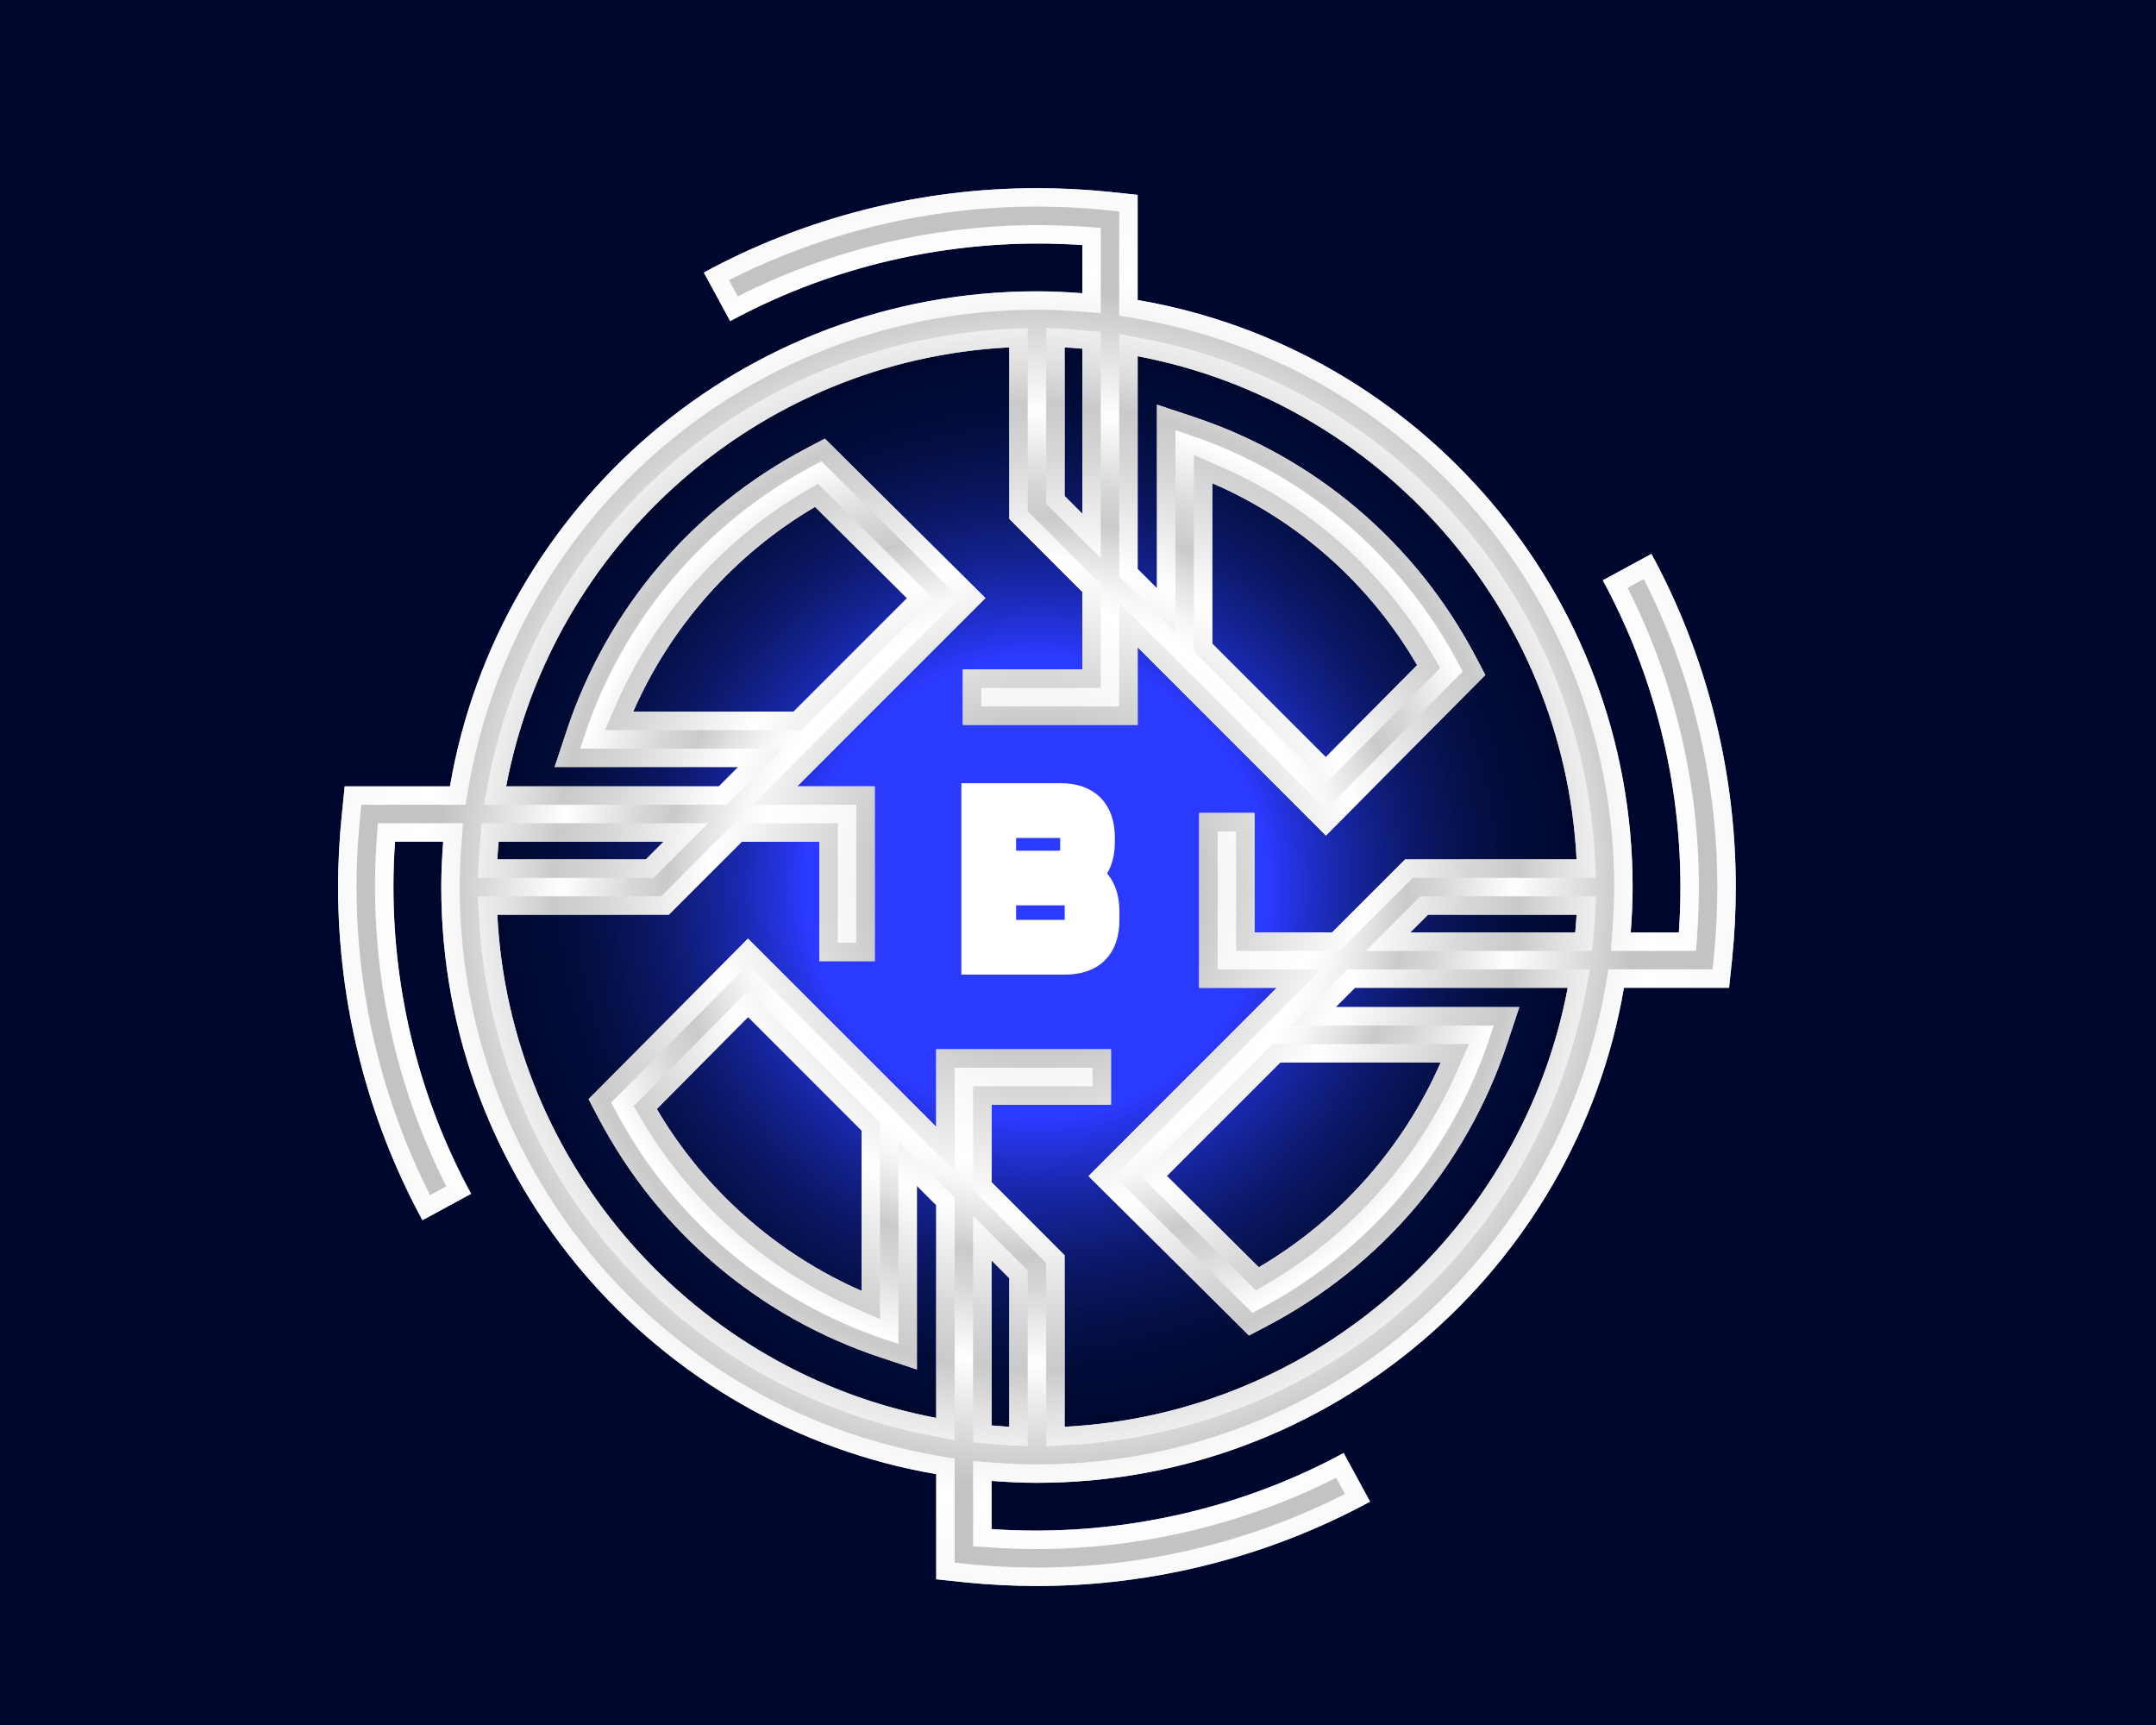 <?xml version="1.0" encoding="UTF-8" standalone="no" ?>
<!DOCTYPE svg PUBLIC "-//W3C//DTD SVG 1.1//EN" "http://www.w3.org/Graphics/SVG/1.1/DTD/svg11.dtd">
<svg xmlns="http://www.w3.org/2000/svg" xmlns:xlink="http://www.w3.org/1999/xlink" version="1.1" width="1280" height="1024" viewBox="0 0 1280 1024" xml:space="preserve">
<desc>Created with Fabric.js 5.3.0</desc>
<defs>
</defs>
<g transform="matrix(1 0 0 1 640 512)" id="background-logo"  >
<rect style="stroke: none; stroke-width: 0; stroke-dasharray: none; stroke-linecap: butt; stroke-dashoffset: 0; stroke-linejoin: miter; stroke-miterlimit: 4; fill: rgb(0,7,46); fill-rule: nonzero; opacity: 1;"  paint-order="stroke"  x="-640" y="-512" rx="0" ry="0" width="1280" height="1024" />
</g>
<g transform="matrix(4.445 0 0 4.445 615.621 526.585)" id="logo-logo"  >
<g style=""  paint-order="stroke"   >
		<g transform="matrix(1.733 0 0 1.733 0 -0)"  >
<radialGradient id="SVGID_7_4_4_456038" gradientUnits="userSpaceOnUse" gradientTransform="matrix(1 0 0 1 -187.5 -150)"  cx="187.5" cy="150" r="43.777" fx="187.5" fy="150">
<stop offset="40.922%" style="stop-color:rgb(43,58,255);stop-opacity: 1"/>
<stop offset="52.559%" style="stop-color:rgb(32,49,206);stop-opacity: 0.803"/>
<stop offset="69.076%" style="stop-color:rgb(19,37,144);stop-opacity: 0.523"/>
<stop offset="83.067%" style="stop-color:rgb(9,28,98);stop-opacity: 0.287"/>
<stop offset="93.804%" style="stop-color:rgb(2,23,70);stop-opacity: 0.105"/>
<stop offset="100%" style="stop-color:rgb(0,21,59);stop-opacity: 0"/>
</radialGradient>
<circle style="stroke: none; stroke-width: 1; stroke-dasharray: none; stroke-linecap: butt; stroke-dashoffset: 0; stroke-linejoin: miter; stroke-miterlimit: 4; fill: url(#SVGID_7_4_4_456038); fill-rule: nonzero; opacity: 1;"  paint-order="stroke"  cx="0" cy="0" r="43.777" />
</g>
		<g transform="matrix(1.733 0 0 1.733 8.666671647006e-8 -0)"  >
<radialGradient id="SVGID_8_5_5_456039" gradientUnits="userSpaceOnUse" gradientTransform="matrix(1 0 0 1 0 0)"  cx="187.5" cy="150" r="53.86" fx="187.5" fy="150">
<stop offset="0%" style="stop-color:rgb(255,255,255);stop-opacity: 1"/>
<stop offset="14.105%" style="stop-color:rgb(232,232,232);stop-opacity: 1"/>
<stop offset="28.267%" style="stop-color:rgb(248,248,248);stop-opacity: 1"/>
<stop offset="39.904%" style="stop-color:rgb(255,255,255);stop-opacity: 1"/>
<stop offset="43.257%" style="stop-color:rgb(247,247,247);stop-opacity: 1"/>
<stop offset="48.428%" style="stop-color:rgb(225,225,225);stop-opacity: 1"/>
<stop offset="52.786%" style="stop-color:rgb(202,202,202);stop-opacity: 1"/>
<stop offset="57.776%" style="stop-color:rgb(215,215,215);stop-opacity: 1"/>
<stop offset="67.081%" style="stop-color:rgb(251,251,251);stop-opacity: 1"/>
<stop offset="68.053%" style="stop-color:rgb(255,255,255);stop-opacity: 1"/>
<stop offset="85.772%" style="stop-color:rgb(195,195,195);stop-opacity: 1"/>
</radialGradient>
<path style="stroke: none; stroke-width: 1; stroke-dasharray: none; stroke-linecap: butt; stroke-dashoffset: 0; stroke-linejoin: miter; stroke-miterlimit: 4; fill: url(#SVGID_8_5_5_456039); fill-rule: nonzero; opacity: 1;"  paint-order="stroke"  transform=" translate(-187.5, -150)" d="M 234.859 124.326 L 231.111 126.361 C 235.027 133.568 237.096 141.742 237.096 150 C 237.096 151.166 237.056 152.338 236.975 153.498 L 233.263 153.498 C 233.35 152.342 233.41 151.178 233.41 150 C 233.41 127.332 216.891 108.461 195.262 104.761 L 195.262 96.657 L 193.004 96.418 C 191.191 96.234 189.34 96.14 187.501 96.14 C 178.534 96.14 169.657 98.389 161.826 102.642 L 163.861 106.388 C 172.086 101.921 181.632 99.876 190.998 100.525 L 190.998 104.238 C 189.842 104.15 188.679 104.091 187.501 104.091 C 164.833 104.091 145.962 120.609 142.261 142.238 L 134.148 142.238 L 133.919 144.495 C 133.734 146.306 133.64 148.159 133.64 150 C 133.64 158.964 135.889 167.843 140.141 175.674 L 143.889 173.639 C 139.973 166.43 137.904 158.256 137.904 150 C 137.904 148.833 137.944 147.662 138.026 146.502 L 141.739 146.502 C 141.651 147.658 141.592 148.822 141.592 150 C 141.592 172.667 158.109 191.538 179.738 195.239 L 179.738 203.343 L 181.996 203.582 C 183.809 203.766 185.662 203.86 187.501 203.86 C 196.466 203.86 205.343 201.611 213.174 197.358 L 211.139 193.612 C 202.913 198.08 193.359 200.124 184.002 199.475 L 184.002 195.762 C 185.158 195.85 186.322 195.909 187.501 195.909 C 210.168 195.909 229.039 179.391 232.74 157.762 L 240.844 157.762 L 241.082 155.504 C 241.267 153.688 241.36 151.836 241.36 150 C 241.36 141.033 239.111 132.155 234.859 124.326 z M 228.988 153.498 L 216.274 153.498 L 217.641 152.132 L 229.092 152.132 C 229.068 152.59 229.026 153.044 228.988 153.498 z M 189.633 108.409 C 190.091 108.432 190.544 108.475 190.998 108.513 L 190.998 121.225 L 189.633 119.859 L 189.633 108.409 z M 146.014 146.502 L 158.726 146.502 L 157.359 147.868 L 145.91 147.868 C 145.933 147.41 145.976 146.956 146.014 146.502 z M 185.369 191.591 C 184.91 191.568 184.456 191.525 184.002 191.487 L 184.002 178.774 L 185.369 180.141 L 185.369 191.591 z M 189.633 191.591 L 189.633 178.375 L 184.002 172.744 L 184.002 166.767 L 193.207 166.767 L 193.207 162.503 L 179.738 162.503 L 179.738 168.48 L 165.229 153.972 L 152.947 166.344 L 153.673 167.727 C 158.298 176.536 166.03 183.111 175.443 186.241 L 178.248 187.174 L 178.248 173.02 L 179.738 174.51 L 179.738 190.908 C 161.152 187.388 146.89 171.487 145.91 152.132 L 159.125 152.132 L 164.755 146.502 L 170.734 146.502 L 170.734 155.707 L 174.998 155.707 L 174.998 142.238 L 169.019 142.238 L 183.528 127.728 L 171.157 115.445 L 169.773 116.172 C 160.964 120.798 154.389 128.53 151.259 137.944 L 150.328 140.748 L 164.478 140.748 L 162.989 142.238 L 146.592 142.238 C 150.112 123.651 166.013 109.39 185.369 108.409 L 185.369 121.625 L 190.998 127.254 L 190.998 133.233 L 181.793 133.233 L 181.793 137.497 L 195.262 137.497 L 195.262 131.518 L 209.772 146.028 L 222.056 133.656 L 221.329 132.273 C 216.702 123.464 208.97 116.889 199.557 113.759 L 196.752 112.826 L 196.752 126.978 L 195.262 125.489 L 195.262 109.091 C 213.849 112.611 228.111 128.512 229.092 147.868 L 215.875 147.868 L 210.245 153.498 L 204.268 153.498 L 204.268 144.293 L 200.004 144.293 L 200.004 157.762 L 205.981 157.762 L 191.472 172.272 L 203.844 184.555 L 205.228 183.828 C 214.036 179.202 220.611 171.47 223.742 162.056 L 224.675 159.252 L 210.522 159.252 L 212.011 157.762 L 228.409 157.762 C 224.889 176.349 208.988 190.61 189.633 191.591 z M 173.985 168.757 L 173.985 181.118 C 167.432 178.254 161.833 173.294 158.202 167.102 L 165.24 160.012 L 173.985 168.757 z M 168.742 136.485 L 156.382 136.485 C 159.247 129.932 164.206 124.332 170.398 120.701 L 177.488 127.74 L 168.742 136.485 z M 201.015 131.242 L 201.015 118.876 C 207.636 121.742 213.137 126.619 216.801 132.897 L 209.761 139.988 L 201.015 131.242 z M 206.258 163.515 L 218.618 163.515 C 215.753 170.068 210.794 175.668 204.602 179.299 L 197.512 172.26 L 206.258 163.515 z" stroke-linecap="round" />
</g>
		<g transform="matrix(1.733 0 0 1.733 -8.666665962664e-8 8.666668804835e-8)"  >
<radialGradient id="SVGID_9_6_6_456040" gradientUnits="userSpaceOnUse" gradientTransform="matrix(1 0 0 1 0 0)"  cx="187.5" cy="150" r="78.752" fx="187.5" fy="150">
<stop offset="14.228%" style="stop-color:rgb(195,195,195);stop-opacity: 1"/>
<stop offset="31.947%" style="stop-color:rgb(255,255,255);stop-opacity: 1"/>
<stop offset="32.919%" style="stop-color:rgb(251,251,251);stop-opacity: 1"/>
<stop offset="42.224%" style="stop-color:rgb(215,215,215);stop-opacity: 1"/>
<stop offset="47.214%" style="stop-color:rgb(202,202,202);stop-opacity: 1"/>
<stop offset="51.572%" style="stop-color:rgb(225,225,225);stop-opacity: 1"/>
<stop offset="56.743%" style="stop-color:rgb(247,247,247);stop-opacity: 1"/>
<stop offset="60.096%" style="stop-color:rgb(255,255,255);stop-opacity: 1"/>
<stop offset="71.733%" style="stop-color:rgb(248,248,248);stop-opacity: 1"/>
<stop offset="85.895%" style="stop-color:rgb(232,232,232);stop-opacity: 1"/>
<stop offset="100%" style="stop-color:rgb(255,255,255);stop-opacity: 1"/>
</radialGradient>
<path style="stroke: none; stroke-width: 1; stroke-dasharray: none; stroke-linecap: butt; stroke-dashoffset: 0; stroke-linejoin: miter; stroke-miterlimit: 4; fill: url(#SVGID_9_6_6_456040); fill-rule: nonzero; opacity: 1;"  paint-order="stroke"  transform=" translate(-187.5, -150)" d="M 187.501 97.561 C 189.291 97.561 191.094 97.652 192.855 97.832 L 193.841 97.936 L 193.841 104.761 L 193.841 105.959 L 195.023 106.162 C 216.442 109.826 231.988 128.263 231.988 150 C 231.988 151.029 231.943 152.106 231.846 153.391 L 231.73 154.92 L 233.263 154.92 L 236.975 154.92 L 238.301 154.92 L 238.393 153.597 C 238.476 152.409 238.517 151.199 238.517 150 C 238.517 141.983 236.621 134.042 233.021 126.941 L 234.271 126.262 C 237.983 133.571 239.939 141.747 239.939 150 C 239.939 151.792 239.848 153.596 239.669 155.355 L 239.565 156.341 L 232.74 156.341 L 231.541 156.341 L 231.339 157.523 C 227.674 178.942 209.238 194.488 187.501 194.488 C 186.471 194.488 185.393 194.442 184.109 194.345 L 182.58 194.229 L 182.58 195.762 L 182.58 199.475 L 182.58 200.801 L 183.903 200.893 C 185.063 200.973 186.243 201.014 187.411 201.014 C 195.487 201.014 203.459 199.118 210.559 195.521 L 211.237 196.77 C 203.928 200.483 195.752 202.439 187.501 202.439 C 185.709 202.439 183.906 202.348 182.145 202.168 L 181.159 202.064 L 181.159 195.239 L 181.159 194.04 L 179.977 193.838 C 158.559 190.173 143.013 171.736 143.013 150 C 143.013 148.971 143.058 147.894 143.156 146.609 L 143.272 145.08 L 141.739 145.08 L 138.026 145.08 L 136.702 145.08 L 136.608 146.402 C 136.525 147.583 136.483 148.794 136.483 150 C 136.483 158.015 138.379 165.956 141.979 173.059 L 140.729 173.738 C 137.017 166.427 135.061 158.251 135.061 150 C 135.061 148.211 135.153 146.407 135.333 144.638 L 135.432 143.659 L 142.261 143.659 L 143.46 143.659 L 143.662 142.477 C 147.327 121.058 165.764 105.512 187.501 105.512 C 188.53 105.512 189.607 105.558 190.891 105.655 L 192.42 105.771 L 192.42 104.238 L 192.42 100.525 L 192.42 99.199 L 191.097 99.107 C 189.937 99.027 188.756 98.986 187.588 98.986 C 179.513 98.986 171.542 100.881 164.441 104.479 L 163.763 103.23 C 171.073 99.517 179.248 97.561 187.501 97.561 M 144.877 143.659 L 146.592 143.659 L 162.989 143.659 L 163.578 143.659 L 163.994 143.243 L 165.483 141.753 L 167.909 139.327 L 164.478 139.327 L 152.297 139.327 L 152.608 138.392 C 155.621 129.328 161.952 121.884 170.434 117.43 L 170.895 117.188 L 181.515 127.732 L 168.014 141.233 L 165.588 143.659 L 169.019 143.659 L 173.576 143.659 L 173.576 154.285 L 172.155 154.285 L 172.155 146.502 L 172.155 145.08 L 170.734 145.08 L 164.755 145.08 L 164.166 145.08 L 163.75 145.497 L 158.536 150.711 L 145.91 150.711 L 144.415 150.711 L 144.49 152.204 C 145.499 172.105 159.884 188.595 179.473 192.305 L 181.159 192.624 L 181.159 190.908 L 181.159 174.51 L 181.159 173.921 L 180.743 173.505 L 179.253 172.015 L 176.827 169.589 L 176.827 173.02 L 176.827 185.203 L 175.892 184.892 C 166.828 181.879 159.384 175.548 154.931 167.067 L 154.689 166.606 L 165.233 155.985 L 178.733 169.485 L 181.159 171.912 L 181.159 168.48 L 181.159 163.924 L 191.785 163.924 L 191.785 165.346 L 184.002 165.346 L 182.58 165.346 L 182.58 166.767 L 182.58 172.744 L 182.58 173.333 L 182.997 173.749 L 188.211 178.964 L 188.211 191.591 L 188.211 193.086 L 189.705 193.01 C 209.606 192.002 226.096 177.616 229.806 158.027 L 230.125 156.341 L 228.409 156.341 L 212.011 156.341 L 211.422 156.341 L 211.006 156.757 L 209.517 158.247 L 207.091 160.673 L 210.522 160.673 L 222.704 160.673 L 222.394 161.607 C 219.379 170.671 213.048 178.115 204.567 182.57 L 204.106 182.812 L 193.485 172.268 L 206.986 158.767 L 209.412 156.341 L 205.981 156.341 L 201.425 156.341 L 201.425 145.715 L 202.846 145.715 L 202.846 153.498 L 202.846 154.92 L 204.268 154.92 L 210.245 154.92 L 210.834 154.92 L 211.25 154.503 L 216.464 149.289 L 229.092 149.289 L 230.587 149.289 L 230.511 147.796 C 229.503 127.895 215.117 111.404 195.527 107.695 L 193.841 107.376 L 193.841 109.091 L 193.841 125.489 L 193.841 126.078 L 194.257 126.494 L 195.747 127.983 L 198.173 130.41 L 198.173 126.978 L 198.173 114.797 L 199.108 115.108 C 208.172 118.121 215.616 124.452 220.071 132.934 L 220.313 133.395 L 209.769 144.015 L 196.267 130.513 L 193.841 128.087 L 193.841 131.518 L 193.841 136.076 L 183.215 136.076 L 183.215 134.654 L 190.998 134.654 L 192.42 134.654 L 192.42 133.233 L 192.42 127.254 L 192.42 126.666 L 192.003 126.249 L 186.79 121.036 L 186.79 108.409 L 186.79 106.914 L 185.297 106.99 C 165.396 107.998 148.905 122.384 145.196 141.973 L 144.877 143.659 M 192.42 124.656 L 192.42 121.225 L 192.42 108.513 L 192.42 107.205 L 191.117 107.096 L 190.859 107.075 C 190.476 107.042 190.092 107.009 189.704 106.99 L 188.211 106.914 L 188.211 108.409 L 188.211 119.859 L 188.211 120.448 L 188.628 120.864 L 189.993 122.23 L 192.42 124.656 M 209.765 142.001 L 210.77 140.989 L 217.81 133.898 L 218.579 133.123 L 218.029 132.18 C 214.203 125.625 208.515 120.574 201.58 117.572 L 199.594 116.712 L 199.594 118.876 L 199.594 131.242 L 199.594 131.831 L 200.011 132.247 L 208.756 140.993 L 209.765 142.001 M 154.21 137.906 L 156.382 137.906 L 168.742 137.906 L 169.331 137.906 L 169.747 137.49 L 178.493 128.745 L 179.501 127.736 L 178.489 126.731 L 171.399 119.692 L 170.623 118.922 L 169.679 119.475 C 163.252 123.244 158.067 129.083 155.08 135.915 L 154.21 137.906 M 144.415 149.289 L 145.91 149.289 L 157.359 149.289 L 157.948 149.289 L 158.364 148.873 L 159.731 147.507 L 162.157 145.08 L 158.726 145.08 L 146.014 145.08 L 144.706 145.08 L 144.597 146.383 L 144.575 146.641 C 144.542 147.025 144.51 147.409 144.49 147.796 L 144.415 149.289 M 212.843 154.92 L 216.274 154.92 L 228.988 154.92 L 230.295 154.92 L 230.404 153.617 L 230.426 153.359 C 230.459 152.975 230.492 152.591 230.511 152.204 L 230.587 150.711 L 229.092 150.711 L 217.641 150.711 L 217.052 150.711 L 216.636 151.127 L 215.269 152.493 L 212.843 154.92 M 175.406 183.29 L 175.406 181.118 L 175.406 168.757 L 175.406 168.168 L 174.99 167.752 L 166.245 159.007 L 165.237 157.999 L 164.232 159.011 L 157.193 166.101 L 156.422 166.877 L 156.976 167.821 C 160.745 174.249 166.584 179.434 173.415 182.42 L 175.406 183.29 M 204.377 181.078 L 205.321 180.525 C 211.748 176.756 216.933 170.917 219.92 164.085 L 220.79 162.094 L 218.618 162.094 L 206.258 162.094 L 205.669 162.094 L 205.253 162.51 L 196.507 171.255 L 195.499 172.264 L 196.511 173.269 L 203.601 180.308 L 204.377 181.078 M 186.79 193.086 L 186.79 191.591 L 186.79 180.141 L 186.79 179.552 L 186.374 179.136 L 185.007 177.769 L 182.58 175.342 L 182.58 178.774 L 182.58 191.487 L 182.58 192.794 L 183.883 192.903 L 184.135 192.925 C 184.521 192.958 184.907 192.991 185.297 193.01 L 186.79 193.086 M 187.501 96.14 C 178.534 96.14 169.657 98.389 161.826 102.642 L 163.861 106.388 C 171.089 102.462 179.338 100.408 187.588 100.408 C 188.726 100.408 189.863 100.447 190.998 100.525 L 190.998 104.238 C 189.842 104.15 188.679 104.091 187.501 104.091 C 164.833 104.091 145.962 120.609 142.261 142.238 L 134.148 142.238 L 133.919 144.495 C 133.734 146.306 133.64 148.159 133.64 150 C 133.64 158.964 135.889 167.843 140.141 175.674 L 143.889 173.639 C 139.973 166.43 137.904 158.256 137.904 150 C 137.904 148.833 137.944 147.662 138.026 146.502 L 141.739 146.502 C 141.651 147.658 141.592 148.822 141.592 150 C 141.592 172.667 158.109 191.538 179.738 195.239 L 179.738 203.343 L 181.996 203.582 C 183.809 203.766 185.662 203.86 187.501 203.86 C 196.466 203.86 205.343 201.611 213.174 197.358 L 211.139 193.612 C 203.911 197.538 195.656 199.592 187.411 199.592 C 186.273 199.592 185.136 199.553 184.002 199.475 L 184.002 195.762 C 185.158 195.85 186.322 195.909 187.501 195.909 C 210.168 195.909 229.039 179.391 232.74 157.762 L 240.844 157.762 L 241.082 155.504 C 241.267 153.688 241.36 151.836 241.36 150 C 241.36 141.033 239.111 132.155 234.859 124.326 L 231.111 126.361 C 235.027 133.568 237.096 141.742 237.096 150 C 237.096 151.166 237.056 152.338 236.975 153.498 L 233.263 153.498 C 233.35 152.342 233.41 151.178 233.41 150 C 233.41 127.332 216.891 108.461 195.262 104.761 L 195.262 96.657 L 193.004 96.418 C 191.191 96.234 189.34 96.14 187.501 96.14 L 187.501 96.14 z M 190.998 121.225 L 189.633 119.859 L 189.633 108.409 C 190.091 108.432 190.544 108.475 190.998 108.513 L 190.998 121.225 L 190.998 121.225 z M 146.592 142.238 C 150.112 123.651 166.013 109.39 185.369 108.409 L 185.369 121.625 L 190.998 127.254 L 190.998 133.233 L 181.793 133.233 L 181.793 137.497 L 195.262 137.497 L 195.262 131.518 L 209.772 146.028 L 222.056 133.656 L 221.329 132.273 C 216.702 123.464 208.97 116.889 199.557 113.759 L 196.752 112.826 L 196.752 126.978 L 195.262 125.489 L 195.262 109.091 C 213.849 112.611 228.111 128.512 229.092 147.868 L 215.875 147.868 L 210.245 153.498 L 204.268 153.498 L 204.268 144.293 L 200.004 144.293 L 200.004 157.762 L 205.981 157.762 L 191.472 172.272 L 203.844 184.555 L 205.228 183.828 C 214.036 179.202 220.611 171.47 223.742 162.056 L 224.675 159.252 L 210.522 159.252 L 212.011 157.762 L 228.409 157.762 C 224.889 176.349 208.988 190.61 189.633 191.591 L 189.633 178.375 L 184.002 172.744 L 184.002 166.767 L 193.207 166.767 L 193.207 162.503 L 179.738 162.503 L 179.738 168.48 L 165.229 153.972 L 152.947 166.344 L 153.673 167.727 C 158.298 176.536 166.03 183.111 175.443 186.241 L 178.248 187.174 L 178.248 173.02 L 179.738 174.51 L 179.738 190.908 C 161.152 187.388 146.89 171.487 145.91 152.132 L 159.125 152.132 L 164.755 146.502 L 170.734 146.502 L 170.734 155.707 L 174.998 155.707 L 174.998 142.238 L 169.019 142.238 L 183.528 127.728 L 171.157 115.445 L 169.773 116.172 C 160.964 120.798 154.389 128.53 151.259 137.944 L 150.328 140.748 L 164.478 140.748 L 162.989 142.238 L 146.592 142.238 L 146.592 142.238 z M 209.761 139.988 L 201.015 131.242 L 201.015 118.876 C 207.636 121.742 213.137 126.619 216.801 132.897 L 209.761 139.988 L 209.761 139.988 z M 156.382 136.484 C 159.247 129.932 164.206 124.332 170.398 120.701 L 177.488 127.74 L 168.742 136.484 L 156.382 136.484 L 156.382 136.484 z M 145.91 147.868 C 145.933 147.41 145.976 146.956 146.014 146.502 L 158.726 146.502 L 157.359 147.868 L 145.91 147.868 L 145.91 147.868 z M 216.274 153.498 L 217.641 152.132 L 229.092 152.132 C 229.068 152.59 229.026 153.044 228.988 153.498 L 216.274 153.498 L 216.274 153.498 z M 173.985 181.118 C 167.432 178.254 161.833 173.294 158.202 167.102 L 165.24 160.012 L 173.985 168.757 L 173.985 181.118 L 173.985 181.118 z M 204.602 179.299 L 197.512 172.26 L 206.258 163.515 L 218.618 163.515 C 215.753 170.068 210.794 175.668 204.602 179.299 L 204.602 179.299 z M 185.369 191.591 C 184.91 191.568 184.456 191.525 184.002 191.487 L 184.002 178.774 L 185.369 180.141 L 185.369 191.591 L 185.369 191.591 z" stroke-linecap="round" />
</g>
</g>
</g>
<g transform="matrix(1 0 0 1 325 365.942)" id="text-logo"  >
<g style=""  paint-order="stroke"   >
		<g transform="matrix(1 0 0 1 0 0)" id="text-logo-path-0"  >
<path style="stroke: none; stroke-width: 0; stroke-dasharray: none; stroke-linecap: butt; stroke-dashoffset: 0; stroke-linejoin: miter; stroke-miterlimit: 4; fill: rgb(240,240,240); fill-rule: nonzero; opacity: 0;"  paint-order="stroke"  transform=" translate(0, 0)" d="" stroke-linecap="round" />
</g>
</g>
</g>
<g transform="matrix(1 0 0 1 325 398.679)" id="tagline-a5115c09-ccec-4d04-a9c6-fa595707ccf1-logo"  >
<g style=""  paint-order="stroke"   >
		<g transform="matrix(1 0 0 1 0 0)" id="tagline-a5115c09-ccec-4d04-a9c6-fa595707ccf1-logo-path-0"  >
<path style="stroke: none; stroke-width: 0; stroke-dasharray: none; stroke-linecap: butt; stroke-dashoffset: 0; stroke-linejoin: miter; stroke-miterlimit: 4; fill: rgb(43,58,255); fill-rule: nonzero; opacity: 1;"  paint-order="stroke"  transform=" translate(0, 0)" d="" stroke-linecap="round" />
</g>
</g>
</g>
<g transform="matrix(1.921 0 0 1.921 617.671 521.738)" id="tagline-52876182-a2d4-48d8-bc1f-08c47dd45e22-logo"  >
<g style=""  paint-order="stroke"   >
		<g transform="matrix(1 0 0 1 0 0)" id="tagline-52876182-a2d4-48d8-bc1f-08c47dd45e22-logo-path-0"  >
<filter id="SVGID_456037" y="-67.607%" height="235.214%" x="-80.251%" width="260.501%" >
	<feGaussianBlur in="SourceAlpha" stdDeviation="11.695"></feGaussianBlur>
	<feOffset dx="0" dy="0" result="oBlur" ></feOffset>
	<feFlood flood-color="rgb(0,7,46)" flood-opacity="1"/>
	<feComposite in2="oBlur" operator="in" />
	<feMerge>
		<feMergeNode></feMergeNode>
		<feMergeNode in="SourceGraphic"></feMergeNode>
	</feMerge>
</filter>
<path style="stroke: rgb(255,255,255); stroke-width: 10.024; stroke-dasharray: none; stroke-linecap: butt; stroke-dashoffset: 0; stroke-linejoin: miter; stroke-miterlimit: 4; fill: rgb(232,232,232); fill-rule: nonzero; opacity: 1;filter: url(#SVGID_456037);"  paint-order="stroke"  transform=" translate(-25.71, 24.565)" d="M 33.2 0 L 6.3 0 L 6.3 -49.13 L 31.79 -49.13 Q 43.72 -49.13 43.72 -37.17 L 43.72 -37.17 L 43.72 -36.28 Q 43.72 -32.14 42.4 -29.52 Q 41.08 -26.9 38.3 -25.63 L 38.3 -25.63 Q 39.85 -25.15 41.11 -24.26 Q 42.38 -23.37 43.27 -21.98 Q 44.16 -20.59 44.64 -18.71 Q 45.12 -16.82 45.12 -14.39 L 45.12 -14.39 L 45.12 -11.92 Q 45.12 0 33.2 0 L 33.2 0 Z M 13.19 -21.41 L 13.19 -6.89 L 32.99 -6.89 Q 35.77 -6.89 37 -8.19 Q 38.24 -9.49 38.24 -12.27 L 38.24 -12.27 L 38.24 -16.07 Q 38.24 -18.88 37 -20.15 Q 35.77 -21.41 32.99 -21.41 L 32.99 -21.41 L 13.19 -21.41 Z M 13.19 -42.24 L 13.19 -28.27 L 32.07 -28.27 Q 34.6 -28.37 35.72 -29.65 Q 36.83 -30.94 36.83 -33.61 L 36.83 -33.61 L 36.83 -36.83 Q 36.83 -39.64 35.6 -40.94 Q 34.36 -42.24 31.59 -42.24 L 31.59 -42.24 L 13.19 -42.24 Z" stroke-linecap="round" />
</g>
</g>
</g>
</svg>